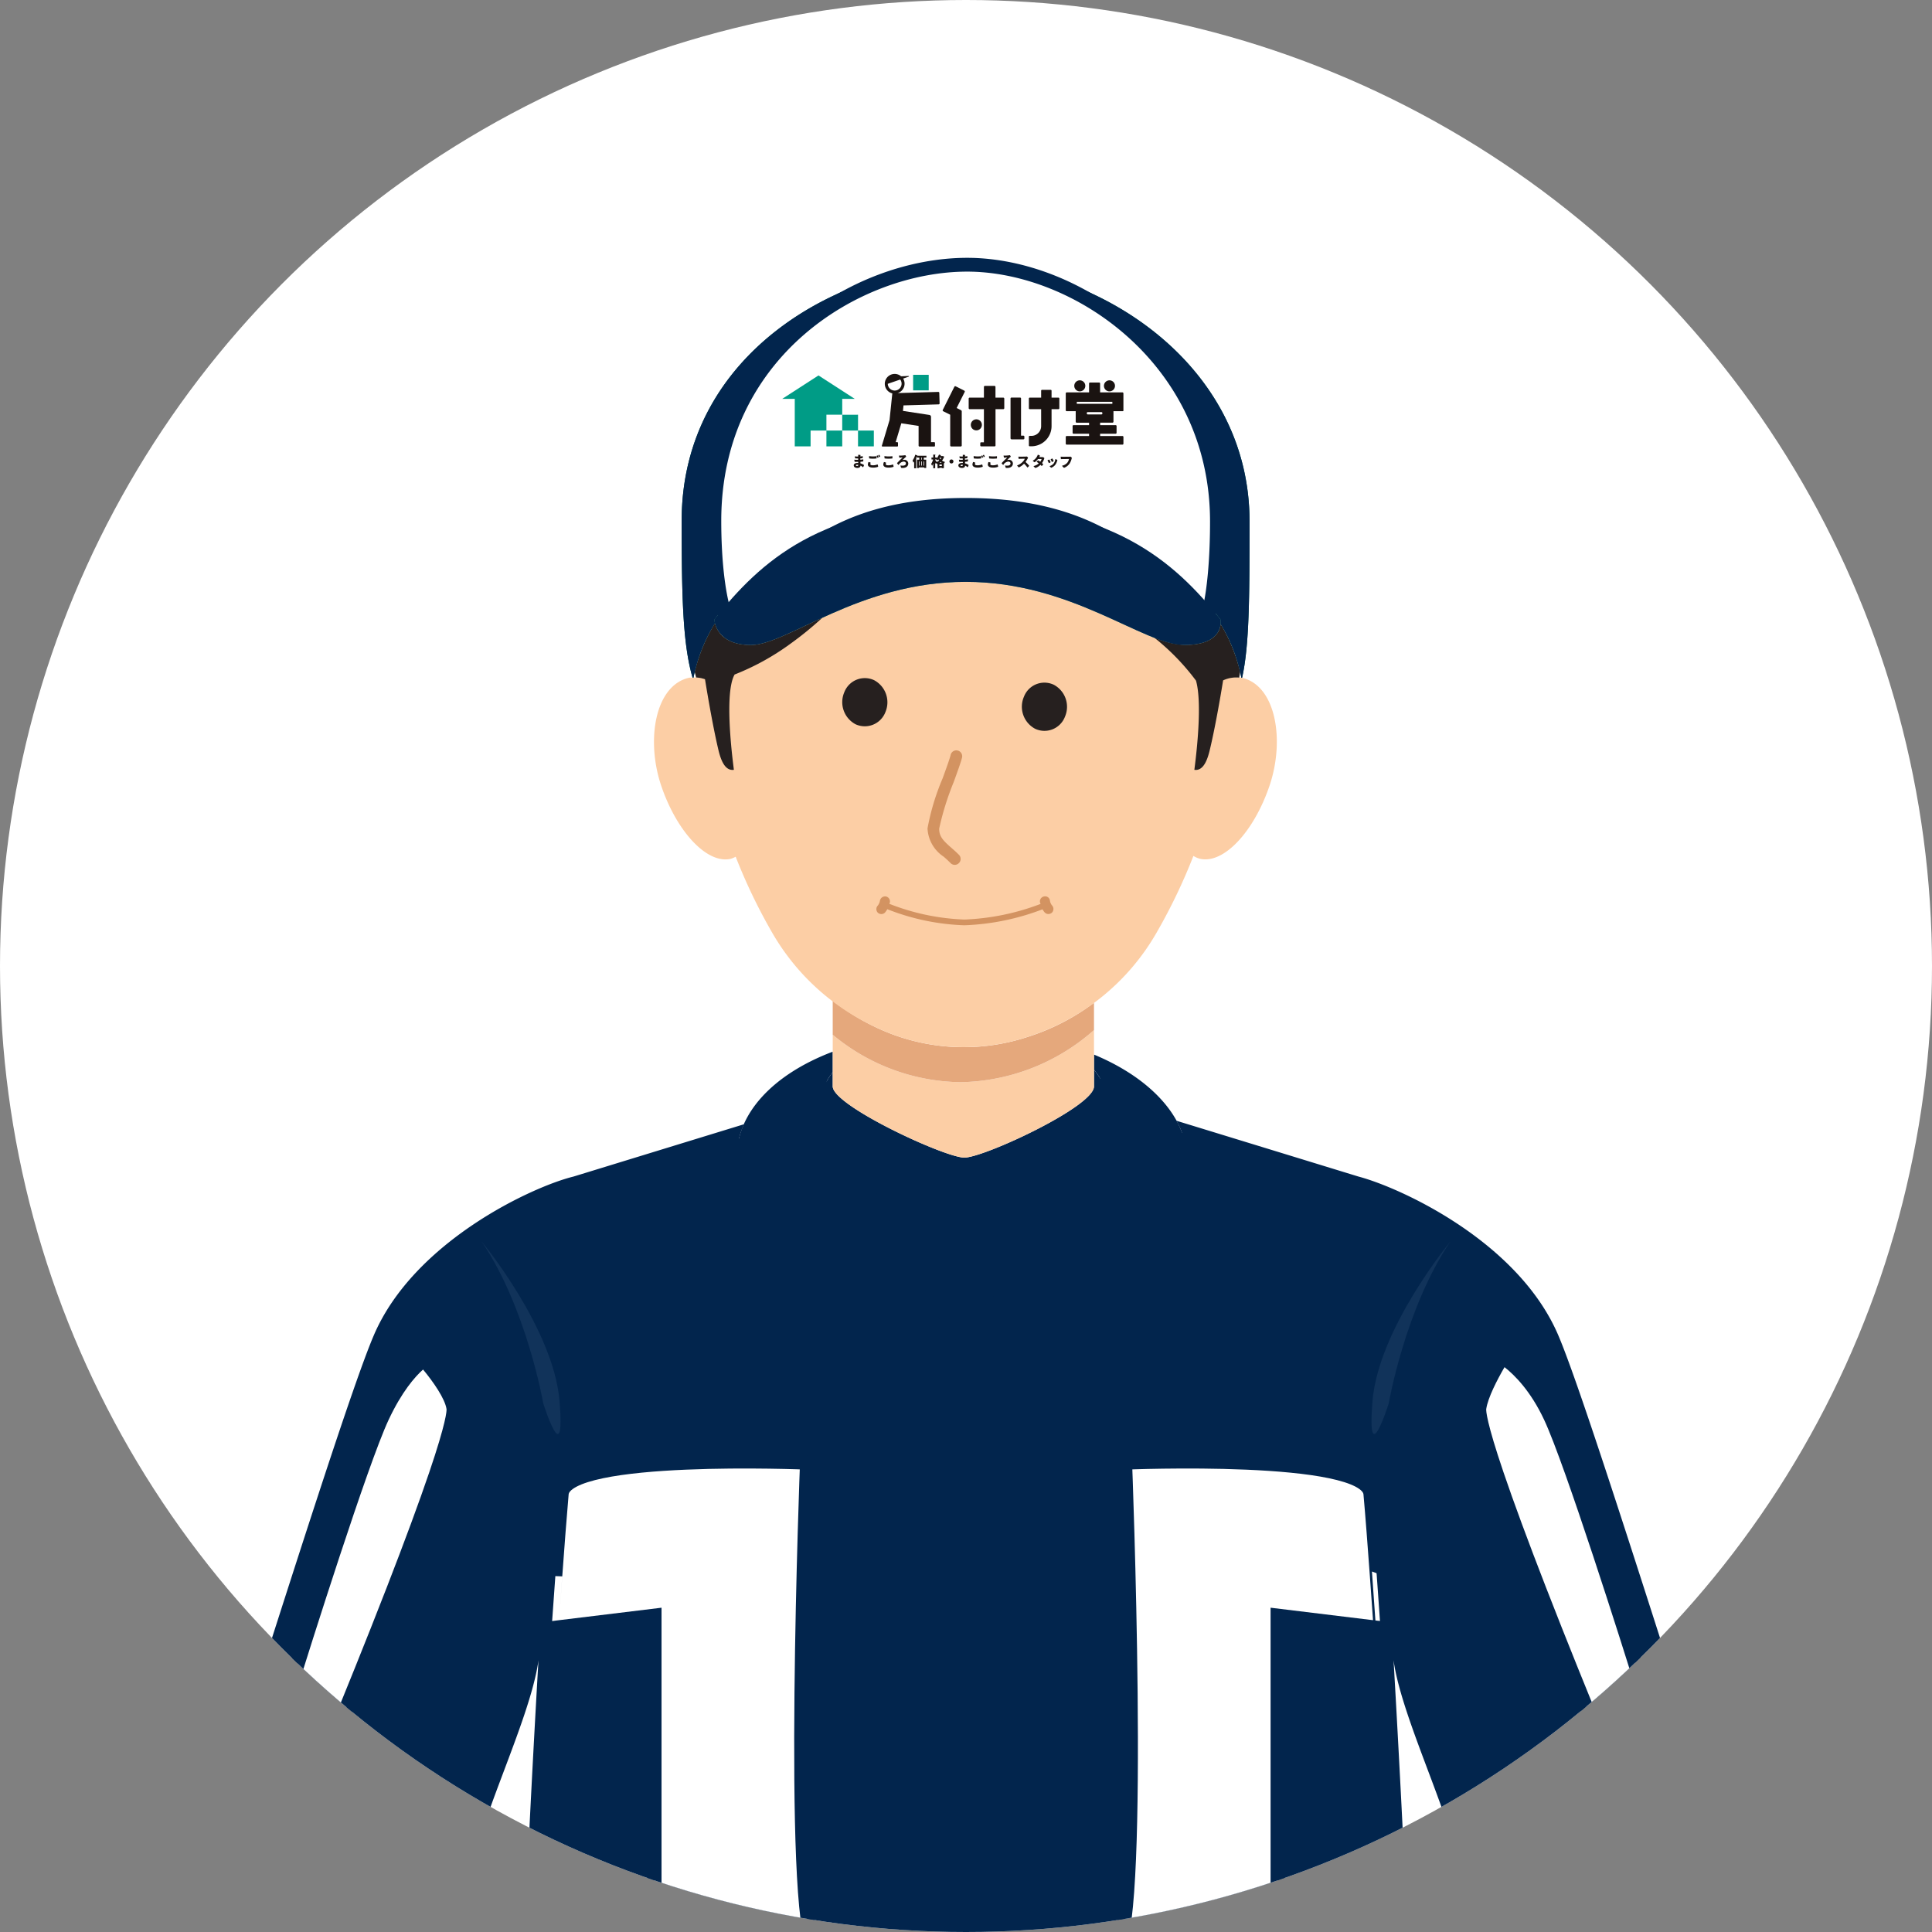 <svg xmlns="http://www.w3.org/2000/svg" xmlns:xlink="http://www.w3.org/1999/xlink" width="140" height="140" viewBox="0 0 140 140">
  <rect x="0" y="0" width="140" height="140" fill="#808080" stroke="none"/>
  <defs>
    <clipPath id="clip-path">
      <circle id="楕円形_25" data-name="楕円形 25" cx="70" cy="70" r="70" transform="translate(0 0.477)" fill="#f7f3e5"/>
    </clipPath>
  </defs>
  <g id="trouble_02" transform="translate(0 -0.477)">
    <circle id="楕円形_23" data-name="楕円形 23" cx="70" cy="70" r="70" transform="translate(0 0.477)" fill="#fff"/>
    <g id="マスクグループ_4" data-name="マスクグループ 4" clip-path="url(#clip-path)">
      <g id="グループ_3952" data-name="グループ 3952" transform="translate(-231.99 -3784.272)">
        <g id="グループ_1886" data-name="グループ 1886" transform="translate(247.11 3803.932)">
          <path id="パス_63681" data-name="パス 63681" d="M605.478,596.06c-5.425-17.038-9.3-29.128-10.762-32.556C591.8,556.682,583.259,552.8,580.24,552l-13.2-4.047a5.358,5.358,0,0,1,.723,2.568c0,4.823-6.788,15.265-16.277,15.265h-.016c-9.484,0-16.279-10.442-16.279-15.265a5.676,5.676,0,0,1,.518-2.313L523.35,552c-2.943.718-11.557,4.686-14.47,11.508-1.466,3.428-5.343,15.518-10.765,32.556a21.079,21.079,0,0,0-1.187,8.144c.2,7.309,1.372,18.71,4.936,25.908,2.159,4.371,7.146,2.745,9.679,1.9a6.4,6.4,0,0,0,4.55-4.732c.7-3-1.343-11.406-.394-23.447.343-4.393,4.49-12.259,5.116-16.785,0,0-1.26,21.352-1.409,32.084-.106,7.476.383,32.866,3,32.866h58.785c2.616,0,3.108-25.39,3-32.866-.151-10.732-1.413-32.084-1.413-32.084.624,4.5,4.746,12.341,5.094,16.714.952,12.073-1.089,20.508-.386,23.517a6.419,6.419,0,0,0,4.56,4.732c2.526.841,7.526,2.467,9.68-1.9,3.574-7.2,4.743-18.6,4.942-25.908A21.148,21.148,0,0,0,605.478,596.06Z" transform="translate(-496.915 -485.924)" fill="#02254d"/>
          <g id="グループ_1858" data-name="グループ 1858" transform="translate(38.275 57.026)">
            <path id="パス_63682" data-name="パス 63682" d="M554.241,544.053v1.094a6.7,6.7,0,0,1,1.468,4.536c0,6.378-11.053,16.842-11.053,16.842s-10.689-10.464-10.689-16.842a6.778,6.778,0,0,1,1.343-4.366v-1.475c-4.483,1.7-6.948,4.591-6.948,7.567,0,4.823,6.794,15.265,16.279,15.265h.016c9.489,0,16.277-10.442,16.277-15.265C560.933,548.77,558.568,545.85,554.241,544.053Z" transform="translate(-528.361 -543.842)" fill="#02254d"/>
          </g>
          <g id="グループ_1859" data-name="グループ 1859" transform="translate(43.88 58.331)">
            <path id="パス_63683" data-name="パス 63683" d="M553.241,544.914v1.213c0,1.462-7.981,5.158-9.394,5.158s-9.538-3.768-9.538-5.158v-1.043a6.778,6.778,0,0,0-1.342,4.366c0,6.378,10.689,16.842,10.689,16.842s11.053-10.464,11.053-16.842A6.7,6.7,0,0,0,553.241,544.914Z" transform="translate(-532.966 -544.914)" fill="#02254d"/>
          </g>
          <g id="グループ_1862" data-name="グループ 1862" transform="translate(45.223 53.328)">
            <path id="パス_63691" data-name="パス 63691" d="M534.069,542.892v3.748c0,1.39,8.123,5.158,9.538,5.158S553,548.1,553,546.64v-4.085a14.946,14.946,0,0,1-9.673,3.777A14.74,14.74,0,0,1,534.069,542.892Z" transform="translate(-534.069 -540.424)" fill="#fccea5"/>
            <path id="パス_63692" data-name="パス 63692" d="M548.161,543.443a14.8,14.8,0,0,1-11.067-.756,16.282,16.282,0,0,1-3.026-1.883v2.468a14.74,14.74,0,0,0,9.259,3.44A14.946,14.946,0,0,0,553,542.935v-1.974A16.037,16.037,0,0,1,548.161,543.443Z" transform="translate(-534.069 -540.804)" fill="#e5a87c"/>
          </g>
          <g id="グループ_1865" data-name="グループ 1865" transform="translate(32.272 0)">
            <path id="パス_63693" data-name="パス 63693" d="M566.032,522.822a2.234,2.234,0,0,0-1.547.256c-.063-1.257-.147-2.591-.2-3.565-.276.464-.92.932-2.431.932-3,0-8.117-4.575-15.839-4.575s-12.946,4.575-15.559,4.575c-2.078,0-2.528-1.171-2.627-1.646a.552.552,0,0,0,.015.061c-.147.242-.247.455-.365.688-.037.953-.091,2.235-.14,3.454a2.288,2.288,0,0,0-1.112-.192h-.007c-.089.01-.173-.006-.258.012-2.465.56-3.133,4.536-2,7.856s3.318,5.653,5.027,5.264a1.945,1.945,0,0,0,.358-.153,40.53,40.53,0,0,0,2.642,5.5,16.744,16.744,0,0,0,7.411,6.81,14.8,14.8,0,0,0,11.067.756,16.572,16.572,0,0,0,9.381-7.566,40.752,40.752,0,0,0,2.668-5.558,1.739,1.739,0,0,0,.477.208c1.719.388,3.889-1.94,5.028-5.264S568.5,523.382,566.032,522.822Z" transform="translate(-523.429 -492.891)" fill="#fccea5"/>
            <g id="グループ_1863" data-name="グループ 1863" transform="translate(2.002)">
              <path id="パス_63694" data-name="パス 63694" d="M545.776,496.991c-9.036,0-20.7,6.342-20.7,18.556,0,5.751.1,8.978.789,11.364l.069,0a11.71,11.71,0,0,1,1.556-3.947,1.523,1.523,0,0,1-.047-.268c3.328-4.171,7.71-8.3,18.219-8.3s15.112,4.078,18.462,8.3a1.46,1.46,0,0,1,.006.325,11.593,11.593,0,0,1,1.5,3.9c.016,0,.033,0,.046,0l.011,0c.523-2.337.54-5.8.54-11.329C566.226,503.913,554.812,496.991,545.776,496.991Z" transform="translate(-525.074 -496.991)" fill="#005d50"/>
              <path id="パス_63695" data-name="パス 63695" d="M529.678,521.441c2.613,0,7.84-4.575,15.559-4.575s12.841,4.575,15.839,4.575,2.623-1.853,2.623-1.853c-3.35-4.224-7.953-8.3-18.462-8.3s-14.891,4.13-18.219,8.3C527.018,519.588,527.079,521.441,529.678,521.441Z" transform="translate(-524.652 -493.886)" fill="#33846b"/>
            </g>
            <g id="グループ_1864" data-name="グループ 1864" transform="translate(2.945 25.584)">
              <path id="パス_63696" data-name="パス 63696" d="M558.021,518.374c-.045.528-.421,1.527-2.629,1.527a6.558,6.558,0,0,1-2.2-.55,16.718,16.718,0,0,1,3.047,3.134c.54,1.878-.127,6.464-.117,6.464.635.091.937-.668,1.127-1.482.424-1.783.835-4.242.955-5a2.233,2.233,0,0,1,1.167-.2c.023-.129.046-.273.069-.4A12,12,0,0,0,558.021,518.374Z" transform="translate(-519.91 -517.931)" fill="#26201f"/>
              <path id="パス_63697" data-name="パス 63697" d="M529.932,519.981c-2.078,0-2.528-1.171-2.627-1.646a.55.55,0,0,0,.015.061,12.131,12.131,0,0,0-1.472,3.542c.043.152.079.288.106.4a2.155,2.155,0,0,1,.645.129c.107.662.528,3.235.961,5.078.189.814.5,1.574,1.13,1.482.012,0-.784-5.458.055-6.906a17.991,17.991,0,0,0,4.02-2.213,24.532,24.532,0,0,0,2.336-1.9C532.858,519.036,531.114,519.981,529.932,519.981Z" transform="translate(-525.848 -518.01)" fill="#26201f"/>
            </g>
            <path id="パス_63698" data-name="パス 63698" d="M549.4,535.258a.707.707,0,0,1-.155-.35.349.349,0,0,0-.415-.308.362.362,0,0,0-.307.414.577.577,0,0,0,.045.129,17.274,17.274,0,0,1-5.519,1.133,16.428,16.428,0,0,1-5.44-1.139c.01-.044.032-.066.039-.114a.367.367,0,0,0-.3-.422.381.381,0,0,0-.421.3.791.791,0,0,1-.155.36.369.369,0,0,0,0,.517.378.378,0,0,0,.259.1.372.372,0,0,0,.258-.107,1.437,1.437,0,0,0,.17-.245,16.608,16.608,0,0,0,5.586,1.165,17.565,17.565,0,0,0,5.659-1.156,1.193,1.193,0,0,0,.175.24.368.368,0,0,0,.252.1.381.381,0,0,0,.257-.1A.375.375,0,0,0,549.4,535.258Z" transform="translate(-520.554 -488.825)" fill="#d39361"/>
            <path id="パス_63423" data-name="パス 63423" d="M.012,1.46A1.81,1.81,0,0,0,1.435,3.468,1.591,1.591,0,0,0,3.269,2.026a1.807,1.807,0,0,0-1.43-2A1.588,1.588,0,0,0,.012,1.46Z" transform="translate(27.197 29.899) rotate(16)" fill="#26201f"/>
            <path id="パス_63424" data-name="パス 63424" d="M.012,1.463A1.814,1.814,0,0,0,1.438,3.47,1.6,1.6,0,0,0,3.272,2.027a1.814,1.814,0,0,0-1.431-2A1.592,1.592,0,0,0,.012,1.463Z" transform="translate(14.181 29.569) rotate(16)" fill="#26201f"/>
            <path id="パス_63425" data-name="パス 63425" d="M1.312,8a.424.424,0,0,1-.265-.208C.939,7.6.811,7.4.688,7.22a2.6,2.6,0,0,1-.6-2.288,17.2,17.2,0,0,1,2-3.221c.439-.627.852-1.219,1-1.49A.421.421,0,0,1,3.662.054.424.424,0,0,1,3.83.63c-.171.31-.578.892-1.051,1.568A20.255,20.255,0,0,0,.9,5.169c-.161.56.072.945.494,1.577.134.2.272.408.4.635a.424.424,0,0,1-.168.576A.429.429,0,0,1,1.312,8Z" transform="matrix(0.966, -0.259, 0.259, 0.966, 18.457, 36.1)" fill="#d39361"/>
          </g>
          <g id="グループ_1866" data-name="グループ 1866" transform="translate(0.965 109.844)">
            <path id="パス_63699" data-name="パス 63699" d="M512.726,589.942c.155.155-3.431-1.666-4.667-1.913-.928-.185-5.1-.807-7.764,1.616a16.527,16.527,0,0,0-2.587,3.087s1.343-3.087,3.148-4.267C503.906,586.467,509.586,586.868,512.726,589.942Z" transform="translate(-497.708 -587.236)" fill="#00483d"/>
          </g>
          <g id="グループ_1867" data-name="グループ 1867" transform="translate(2.711 107.598)">
            <path id="パス_63700" data-name="パス 63700" d="M514.994,590.929a12.567,12.567,0,0,0-2.963-2.871,13.1,13.1,0,0,0-9.092-2.008,15.04,15.04,0,0,0-3.8,1.12,13.079,13.079,0,0,1,4.517-1.685C508.99,584.952,512.948,586.649,514.994,590.929Z" transform="translate(-499.143 -585.39)" fill="#00483d"/>
          </g>
          <g id="グループ_1868" data-name="グループ 1868" transform="translate(93.238 109.844)">
            <path id="パス_63701" data-name="パス 63701" d="M573.522,589.942c-.156.155,3.434-1.666,4.669-1.913.927-.185,5.1-.807,7.766,1.616a16.643,16.643,0,0,1,2.584,3.087s-1.345-3.087-3.144-4.267C582.345,586.467,576.662,586.868,573.522,589.942Z" transform="translate(-573.517 -587.236)" fill="#00483d"/>
          </g>
          <g id="グループ_1869" data-name="グループ 1869" transform="translate(90.653 107.598)">
            <path id="パス_63702" data-name="パス 63702" d="M571.4,590.929a12.724,12.724,0,0,1,2.966-2.871,13.1,13.1,0,0,1,9.1-2.008,15.037,15.037,0,0,1,3.793,1.12,13.069,13.069,0,0,0-4.515-1.685C577.408,584.952,573.452,586.649,571.4,590.929Z" transform="translate(-571.393 -585.39)" fill="#00483d"/>
          </g>
          <path id="パス_63703" data-name="パス 63703" d="M513.173,555.151s5.206,6.292,5.637,11.557-1.182.157-1.182.157S516.445,559.988,513.173,555.151Z" transform="translate(-493.384 -484.36)" fill="#11335a"/>
          <path id="パス_63704" data-name="パス 63704" d="M571.854,555.151s-5.208,6.292-5.637,11.557,1.178.157,1.178.157S568.578,559.988,571.854,555.151Z" transform="translate(-481.88 -484.36)" fill="#11335a"/>
          <g id="グループ_1870" data-name="グループ 1870" transform="translate(34.274 0)">
            <path id="パス_63705" data-name="パス 63705" d="M545.776,496.991c-9.036,0-20.7,6.342-20.7,18.556,0,5.751.1,8.978.789,11.364l.069,0a11.71,11.71,0,0,1,1.556-3.947,1.523,1.523,0,0,1-.047-.268c3.328-4.171,7.71-8.3,18.219-8.3s15.112,4.078,18.462,8.3a1.46,1.46,0,0,1,.006.325,11.593,11.593,0,0,1,1.5,3.9c.016,0,.033,0,.046,0l.011,0c.523-2.337.54-5.8.54-11.329C566.226,503.913,554.812,496.991,545.776,496.991Z" transform="translate(-525.074 -496.991)" fill="#02254d"/>
            <path id="パス_63721" data-name="パス 63721" d="M543.4,496.991c-8,0-18.321,6.342-18.321,18.556,0,5.751,1.141,9.27,2.136,7.414a1.7,1.7,0,0,1-.042-.268c2.945-4.171,6.823-8.3,16.124-8.3s13.375,4.078,16.339,8.3a1.648,1.648,0,0,1,.005.325c.969,1.842,1.857-1.889,1.857-7.422C561.494,503.913,551.393,496.991,543.4,496.991Z" transform="translate(-522.708 -496.991)" fill="#fff" stroke="#02254d" stroke-width="1"/>
            <path id="パス_63706" data-name="パス 63706" d="M529.678,521.441c2.613,0,7.84-4.575,15.559-4.575s12.841,4.575,15.839,4.575,2.623-1.853,2.623-1.853c-3.35-4.224-7.953-8.3-18.462-8.3s-14.891,4.13-18.219,8.3C527.018,519.588,527.079,521.441,529.678,521.441Z" transform="translate(-524.652 -493.886)" fill="#02254d"/>
            <g id="header_logo" transform="translate(7.285 7.902)">
              <g id="グループ_1" data-name="グループ 1" transform="translate(0 0.126)">
                <rect id="長方形_1" data-name="長方形 1" width="1.147" height="1.147" transform="translate(5.496 3.988)" fill="#009c86"/>
                <path id="パス_1" data-name="パス 1" d="M193.718,218.188v-1.147h.911l-2.631-1.7-2.631,1.7h.911v3.44h1.147v-1.147h1.147v-1.147h1.145v1.147h-1.145v1.147h1.147v-1.147h1.144v-1.147Z" transform="translate(-189.366 -215.347)" fill="#009c86"/>
              </g>
              <rect id="長方形_2" data-name="長方形 2" width="1.129" height="1.129" transform="translate(10.619 1.204) rotate(180)" fill="#009c86"/>
              <g id="グループ_2" data-name="グループ 2" transform="translate(7.224)">
                <path id="パス_2" data-name="パス 2" d="M329.516,214.291l-2.949.085a.714.714,0,0,0,.4-1.055l.013,0h0l.392-.135a.026.026,0,0,0,.016-.033c0-.012-.012-.017-.028-.017l-.462.02-.082,0a.716.716,0,1,0-.633,1.243h0l-.2,1.934-.48,1.6h0l-.013.042-.064.213h0a.048.048,0,0,0,.046.062h1.068a.055.055,0,0,0,.055-.055v-.208a.054.054,0,0,0-.055-.054h-.114l.41-1.368,1.252.191v1.427a.067.067,0,0,0,.067.067h1.066a.054.054,0,0,0,.054-.055v-.208a.054.054,0,0,0-.054-.054h-.233V216.1a.141.141,0,0,0-.12-.14l-1.914-.292.041-.4,2.546-.074a.071.071,0,0,0,.069-.073l-.022-.758A.071.071,0,0,0,329.516,214.291Zm-3.648-.487a.5.5,0,0,1-.012-.1l.06-.021.84-.289a.5.5,0,0,1-.289.787.5.5,0,0,1-.6-.377Z" transform="translate(-325.426 -212.977)" fill="#1a1311"/>
                <path id="パス_3" data-name="パス 3" d="M446.462,230.361H445.9v-.774a.076.076,0,0,0-.076-.076h-.686a.076.076,0,0,0-.076.076v.774h-1.028a.076.076,0,0,0-.076.076v.686a.076.076,0,0,0,.076.076h1.028v2.4h-.2a.064.064,0,0,0-.064.064v.167a.064.064,0,0,0,.064.064h.974a.067.067,0,0,0,.067-.067V231.2h.559a.076.076,0,0,0,.076-.076v-.686A.076.076,0,0,0,446.462,230.361Z" transform="translate(-437.667 -228.634)" fill="#1a1311"/>
                <path id="パス_4" data-name="パス 4" d="M528.146,235.389h-.5v-.5a.063.063,0,0,0-.063-.063h-.629a.063.063,0,0,0-.063.063v.5h-.826a.063.063,0,0,0-.063.063v.712a.063.063,0,0,0,.063.063h.826v1.228a.707.707,0,0,1-.707.707h-.124a.058.058,0,0,0-.058.058v.638a.058.058,0,0,0,.058.058h.124a1.462,1.462,0,0,0,1.462-1.462v-1.228h.5a.063.063,0,0,0,.063-.063v-.712A.063.063,0,0,0,528.146,235.389Z" transform="translate(-515.349 -233.662)" fill="#1a1311"/>
                <path id="パス_5" data-name="パス 5" d="M579.1,227.8h.725a.076.076,0,0,0,.076-.076v-.758h.679a.042.042,0,0,0,.042-.042v-1.249a.071.071,0,0,0-.071-.071h-.048v0h-1.57v-.647a.067.067,0,0,0-.067-.067H578.2a.067.067,0,0,0-.067.067v.647h-1.618a.071.071,0,0,0-.071.071V226.9a.067.067,0,0,0,.067.067h.654v.758a.076.076,0,0,0,.076.076h.892v.176h-1.125a.068.068,0,0,0-.068.068v.488a.068.068,0,0,0,.068.068h1.125v.164h-1.621a.068.068,0,0,0-.068.068v.488a.068.068,0,0,0,.068.068h4.043a.068.068,0,0,0,.068-.068v-.488a.068.068,0,0,0-.068-.068h-1.621V228.6h1.124a.068.068,0,0,0,.068-.068v-.488a.068.068,0,0,0-.068-.068h-1.124V227.8Zm-1.856-1.368v-.147h2.576v.147Zm.721.693v-.017a.076.076,0,0,1,.076-.076h.982a.076.076,0,0,1,.076.076v.017a.076.076,0,0,1-.076.076h-.982A.076.076,0,0,1,577.969,227.124Z" transform="translate(-563.118 -224.255)" fill="#1a1311"/>
                <path id="パス_6" data-name="パス 6" d="M501.982,248.265h-.173v-2.695a.063.063,0,0,0-.063-.063h-.635a.063.063,0,0,0-.063.063v2.881a.081.081,0,0,0,.081.081h.852a.07.07,0,0,0,.07-.07v-.128A.07.07,0,0,0,501.982,248.265Z" transform="translate(-491.724 -243.781)" fill="#1a1311"/>
                <path id="パス_7" data-name="パス 7" d="M447.307,275.167a.4.4,0,1,0,.4.4A.4.4,0,0,0,447.307,275.167Z" transform="translate(-440.46 -271.865)" fill="#1a1311"/>
                <path id="パス_8" data-name="パス 8" d="M588.463,222.832a.4.4,0,1,0-.4-.4A.4.4,0,0,0,588.463,222.832Z" transform="translate(-574.12 -221.557)" fill="#1a1311"/>
                <path id="パス_9" data-name="パス 9" d="M628.971,222.832a.4.4,0,1,0-.4-.4A.4.4,0,0,0,628.971,222.832Z" transform="translate(-612.478 -221.557)" fill="#1a1311"/>
                <path id="パス_10" data-name="パス 10" d="M410,230.292l-.621-.313a.071.071,0,0,0-.1.032l-.585,1.166h0l-.253.508a.071.071,0,0,0,.032.1l.505.252v2.224a.077.077,0,0,0,.077.077h.683a.077.077,0,0,0,.077-.077V231.8a.1.1,0,0,0-.058-.094l-.312-.155.583-1.163A.071.071,0,0,0,410,230.292Z" transform="translate(-404.026 -229.069)" fill="#1a1311"/>
              </g>
              <g id="グループ_3" data-name="グループ 3" transform="translate(5.188 5.858)">
                <path id="パス_11" data-name="パス 11" d="M368.389,323.575H368.2v.148h.174v.6h-.145v-.04h-.383v.047h-.138v-.605h.166v-.148H367.7v-.109c-.018.05-.037.1-.059.147l.035.011a.035.035,0,0,1-.03.021v.7H367.5v-.477q-.026.039-.053.071a1.609,1.609,0,0,0-.061-.161,1.273,1.273,0,0,0,.194-.417l.161.054c0,.009-.014.014-.031.013l0,.011h.68Zm-.543.279v.3h.042v-.3Zm.212,0h-.045v.3h.045Zm0-.13v-.148h-.043v.148Zm.171.431v-.3h-.046v.3Z" transform="translate(-363.125 -323.358)" fill="#1a1311"/>
                <path id="パス_12" data-name="パス 12" d="M393.506,323.408l.1.044a.036.036,0,0,1-.016.018.77.77,0,0,1-.148.263.669.669,0,0,0,.221.106.681.681,0,0,0-.085.111v.335h-.145v-.027h-.177v.031h-.139v-.321l-.047.019a.473.473,0,0,0-.044-.071l-.039.056c-.009-.025-.024-.057-.039-.09v.407h-.142v-.342a.758.758,0,0,1-.084.167.777.777,0,0,0-.067-.138.931.931,0,0,0,.141-.323h-.116v-.139h.126V323.3l.172.009c0,.011-.01.018-.03.022v.178h.106v.063a.819.819,0,0,0,.168-.273l.161.053a.029.029,0,0,1-.03.012c-.006.014-.014.03-.021.044h.151Zm-.559.244v.034c.024.029.082.112.11.153a.806.806,0,0,0,.18-.107.886.886,0,0,1-.061-.083.642.642,0,0,1-.069.071.807.807,0,0,0-.072-.069Zm.477.242a.729.729,0,0,1-.086-.062.817.817,0,0,1-.085.062Zm-.17.235h.177v-.11h-.177Zm0-.589a.663.663,0,0,0,.076.1.584.584,0,0,0,.069-.1Z" transform="translate(-387.048 -323.303)" fill="#1a1311"/>
                <path id="パス_13" data-name="パス 13" d="M417.947,330a.145.145,0,1,1-.145-.145A.145.145,0,0,1,417.947,330Z" transform="translate(-410.724 -329.504)" fill="#1a1311"/>
                <path id="パス_14" data-name="パス 14" d="M430.31,324.165a.822.822,0,0,1,.261.12.326.326,0,0,1-.074.163.626.626,0,0,0-.179-.123v0c0,.1-.076.172-.225.172s-.263-.068-.263-.186c0-.1.1-.175.263-.175l.061,0,0-.083c-.092,0-.183,0-.254,0a.52.52,0,0,1-.027-.156,1.7,1.7,0,0,0,.183.012h.093v-.1a2.117,2.117,0,0,1-.215-.006.488.488,0,0,1-.025-.147,1.158,1.158,0,0,0,.17.014h.072v-.012c0-.056,0-.08,0-.112a.819.819,0,0,1,.165.012c0,.034-.005.069-.006.106a1.2,1.2,0,0,0,.17-.023.476.476,0,0,1,0,.144,1.493,1.493,0,0,1-.173.02c0,.031,0,.061,0,.092v.005a1.484,1.484,0,0,0,.211-.031.55.55,0,0,1,0,.154,1.788,1.788,0,0,1-.2.024Zm-.151.109a.485.485,0,0,0-.086-.007c-.052,0-.088.014-.088.044s.025.045.084.045S430.158,324.332,430.159,324.273Z" transform="translate(-422.25 -323.531)" fill="#1a1311"/>
                <path id="パス_15" data-name="パス 15" d="M449.28,324.149a.2.2,0,0,0-.03.093c0,.047.032.093.182.093a.868.868,0,0,0,.343-.065.483.483,0,0,1,.041.172,1.037,1.037,0,0,1-.378.06c-.222,0-.366-.081-.366-.222a.458.458,0,0,1,.049-.185A.617.617,0,0,1,449.28,324.149Zm-.121-.48a1.835,1.835,0,0,0,.542.006.763.763,0,0,1,0,.163,2.121,2.121,0,0,1-.531,0A.736.736,0,0,1,449.159,323.669Zm.69.09a.317.317,0,0,1-.083.034.733.733,0,0,0-.06-.141.432.432,0,0,1,.08-.034A.7.7,0,0,1,449.849,323.759Zm.116-.05a.325.325,0,0,1-.082.035.643.643,0,0,0-.061-.136.474.474,0,0,1,.08-.034A.5.5,0,0,1,449.965,323.71Z" transform="translate(-440.471 -323.561)" fill="#1a1311"/>
                <path id="パス_16" data-name="パス 16" d="M470.244,325.83a.2.2,0,0,0-.03.093c0,.047.032.093.182.093a.865.865,0,0,0,.343-.065.482.482,0,0,1,.042.172,1.037,1.037,0,0,1-.378.06c-.221,0-.366-.081-.366-.222a.442.442,0,0,1,.049-.185A.616.616,0,0,1,470.244,325.83Zm-.121-.48a2.048,2.048,0,0,0,.573.006.776.776,0,0,1,0,.163,2.385,2.385,0,0,1-.563,0A.8.8,0,0,1,470.123,325.35Z" transform="translate(-460.321 -325.241)" fill="#1a1311"/>
                <path id="パス_17" data-name="パス 17" d="M489.022,324.113a2.356,2.356,0,0,0,.371-.031.4.4,0,0,1,.063.111,2.878,2.878,0,0,0-.264.243.372.372,0,0,1,.115-.018.274.274,0,0,1,.3.263c0,.2-.157.357-.511.322a.528.528,0,0,1-.054-.176c.228.04.392,0,.392-.149,0-.067-.052-.132-.167-.132a.462.462,0,0,0-.358.249.477.477,0,0,1-.119-.135c.109-.121.317-.324.41-.418-.048.008-.157.02-.232.024a.587.587,0,0,1-.037-.157C488.946,324.112,488.984,324.113,489.022,324.113Z" transform="translate(-478.076 -324.041)" fill="#1a1311"/>
                <path id="パス_18" data-name="パス 18" d="M287.56,324.165a.822.822,0,0,1,.261.12.326.326,0,0,1-.075.163.625.625,0,0,0-.179-.123v0c0,.1-.075.172-.225.172s-.263-.068-.263-.186c0-.1.1-.175.263-.175l.061,0,0-.083c-.092,0-.183,0-.254,0a.518.518,0,0,1-.027-.156,1.694,1.694,0,0,0,.183.012h.093v-.1a2.118,2.118,0,0,1-.215-.006.49.49,0,0,1-.025-.147,1.157,1.157,0,0,0,.17.014h.072v-.012c0-.056,0-.08,0-.112a.818.818,0,0,1,.165.012q0,.051-.006.106a1.2,1.2,0,0,0,.17-.023.476.476,0,0,1,0,.144,1.493,1.493,0,0,1-.173.02c0,.031,0,.061,0,.092v.005a1.483,1.483,0,0,0,.211-.031.547.547,0,0,1,0,.154,1.788,1.788,0,0,1-.2.024Zm-.151.109a.485.485,0,0,0-.086-.007c-.052,0-.088.014-.088.044s.025.045.084.045S287.408,324.332,287.409,324.273Z" transform="translate(-287.08 -323.531)" fill="#1a1311"/>
                <path id="パス_19" data-name="パス 19" d="M306.531,324.149a.2.2,0,0,0-.03.093c0,.047.032.093.182.093a.867.867,0,0,0,.343-.065.48.48,0,0,1,.041.172,1.036,1.036,0,0,1-.378.06c-.222,0-.366-.081-.366-.222a.459.459,0,0,1,.049-.185A.617.617,0,0,1,306.531,324.149Zm-.121-.48a1.835,1.835,0,0,0,.542.006.769.769,0,0,1,0,.163,2.121,2.121,0,0,1-.531,0A.734.734,0,0,1,306.41,323.669Zm.69.09a.316.316,0,0,1-.083.034.735.735,0,0,0-.06-.141.431.431,0,0,1,.08-.034A.7.7,0,0,1,307.1,323.759Zm.116-.05a.325.325,0,0,1-.082.035.641.641,0,0,0-.061-.136.474.474,0,0,1,.08-.034A.5.5,0,0,1,307.216,323.71Z" transform="translate(-305.301 -323.561)" fill="#1a1311"/>
                <path id="パス_20" data-name="パス 20" d="M327.5,325.83a.194.194,0,0,0-.03.093c0,.047.032.093.182.093a.866.866,0,0,0,.343-.065.48.48,0,0,1,.042.172,1.037,1.037,0,0,1-.378.06c-.221,0-.366-.081-.366-.222a.441.441,0,0,1,.049-.185A.617.617,0,0,1,327.5,325.83Zm-.121-.48a2.048,2.048,0,0,0,.573.006.774.774,0,0,1,0,.163,2.384,2.384,0,0,1-.563,0A.8.8,0,0,1,327.374,325.35Z" transform="translate(-325.152 -325.241)" fill="#1a1311"/>
                <path id="パス_21" data-name="パス 21" d="M346.273,324.113a2.354,2.354,0,0,0,.37-.031.4.4,0,0,1,.063.111,2.874,2.874,0,0,0-.264.243.372.372,0,0,1,.115-.018.274.274,0,0,1,.3.263c0,.2-.157.357-.511.322a.532.532,0,0,1-.054-.176c.228.04.392,0,.392-.149,0-.067-.052-.132-.167-.132a.461.461,0,0,0-.358.249.476.476,0,0,1-.119-.135c.109-.121.317-.324.41-.418-.048.008-.157.02-.232.024a.587.587,0,0,1-.037-.157C346.2,324.112,346.235,324.113,346.273,324.113Z" transform="translate(-342.907 -324.041)" fill="#1a1311"/>
                <path id="パス_22" data-name="パス 22" d="M510.789,326.509a.41.41,0,0,1-.128.128,1.817,1.817,0,0,0-.246-.277,1.218,1.218,0,0,1-.378.271.727.727,0,0,1-.127-.145,1.007,1.007,0,0,0,.413-.266.732.732,0,0,0,.149-.221c-.125,0-.372.008-.446.011a1.124,1.124,0,0,1-.02-.162c.033,0,.074.005.108.005.055,0,.361-.005.428-.008a.662.662,0,0,0,.078-.007.372.372,0,0,1,.088.087,1.725,1.725,0,0,1-.186.311A2.043,2.043,0,0,1,510.789,326.509Z" transform="translate(-498.077 -325.702)" fill="#1a1311"/>
                <path id="パス_23" data-name="パス 23" d="M532.085,323.821a.5.5,0,0,0,.08-.007.435.435,0,0,1,.094.077,1.094,1.094,0,0,1-.173.357c.032.027.062.055.091.083a.324.324,0,0,1-.116.127c-.025-.027-.054-.056-.085-.085a.932.932,0,0,1-.364.23.492.492,0,0,1-.141-.138.861.861,0,0,0,.385-.195,1.718,1.718,0,0,0-.157-.112.8.8,0,0,1,.1-.108,1.681,1.681,0,0,1,.161.1.6.6,0,0,0,.1-.2l-.262,0a1.036,1.036,0,0,1-.242.237.367.367,0,0,1-.139-.11.79.79,0,0,0,.366-.435.431.431,0,0,1,.157.07.752.752,0,0,1-.051.1c.161,0,.192,0,.192,0Z" transform="translate(-518.447 -323.634)" fill="#1a1311"/>
                <path id="パス_24" data-name="パス 24" d="M551.72,328.823a.6.6,0,0,1-.133.061,2,2,0,0,0-.1-.2c.027-.014.1-.048.13-.059A1.766,1.766,0,0,1,551.72,328.823Zm.485-.165a.929.929,0,0,1-.142.336.678.678,0,0,1-.305.227.516.516,0,0,1-.12-.122.56.56,0,0,0,.3-.19.6.6,0,0,0,.117-.318A.549.549,0,0,1,552.205,328.659Zm-.267.088a.7.7,0,0,1-.135.058,1.822,1.822,0,0,0-.089-.2,1.228,1.228,0,0,1,.132-.055A2.029,2.029,0,0,1,551.938,328.747Z" transform="translate(-537.451 -328.269)" fill="#1a1311"/>
                <path id="パス_25" data-name="パス 25" d="M570.173,326.529a.853.853,0,0,1-.406.315.5.5,0,0,1-.148-.153.672.672,0,0,0,.383-.218.593.593,0,0,0,.121-.27l-.582.008a1.217,1.217,0,0,1-.016-.174c.049,0,.1.007.139.007l.488-.005a.562.562,0,0,0,.079-.006.442.442,0,0,1,.1.08A1.2,1.2,0,0,1,570.173,326.529Z" transform="translate(-554.529 -325.887)" fill="#1a1311"/>
              </g>
            </g>
          </g>
          <g id="グループ_1873" data-name="グループ 1873" transform="translate(11.924 136.103)">
            <g id="グループ_1872" data-name="グループ 1872">
              <g id="グループ_1871" data-name="グループ 1871">
                <path id="パス_63707" data-name="パス 63707" d="M506.712,608.809a2.442,2.442,0,0,0,1.2,2.008,13.744,13.744,0,0,0,4.437.4,16.288,16.288,0,0,1,3.7.521c.232-.033.47-.05.707-.063-.206-.013-.4-.049-.609-.051-.282-.349-1.028-1.075-3.568-1.075C511.091,610.553,507,609.5,506.712,608.809Z" transform="translate(-506.712 -608.809)" fill="#d9996b"/>
                <path id="パス_63708" data-name="パス 63708" d="M518.276,611.692a10.312,10.312,0,0,1,3.148-.506,9.846,9.846,0,0,1,1.725-.788,3.451,3.451,0,0,0-2.76.564c-.436-.639-1.737-.525-3.409.543C517.7,611.605,518.227,611.715,518.276,611.692Z" transform="translate(-504.482 -608.49)" fill="#d9996b"/>
                <path id="パス_63709" data-name="パス 63709" d="M529.584,611.068c0-.036.015-.074,0-.111-.257-.637-1.128-.806-2.338-.464a1,1,0,0,1,.172.275.468.468,0,0,1,0,.213,5.03,5.03,0,0,0-1.621.835.735.735,0,0,0-.22.794c-.382.206-.706.363-.8.43a11.733,11.733,0,0,1-4.571,1.647c-.512.069-4.514.452-5.224.62-.487.12-1.024.82-1.562,1.015a24.87,24.87,0,0,0-3.262,1.144c-.057.022-.122.043-.183.063a20.593,20.593,0,0,0,2.075-.589,10.009,10.009,0,0,0,2.182-.522c.711-.321.775-.711,1.82-.945.63-.139,5.717-.471,6.29-.544a11.565,11.565,0,0,0,4.636-1.652c.085-.064.365-.212.7-.4-.175-.214-.047-.684.22-.912A6.117,6.117,0,0,1,529.584,611.068Z" transform="translate(-506.003 -608.481)" fill="#d9996b"/>
              </g>
              <path id="パス_63710" data-name="パス 63710" d="M526.518,610.954c-.094-.174-1.495.65-1.758.881s-.4.713-.219.921C524.615,612.841,526.8,611.465,526.518,610.954Z" transform="translate(-502.858 -608.348)" fill="#fccea5"/>
            </g>
          </g>
          <g id="グループ_1874" data-name="グループ 1874" transform="translate(5.5 126.575)">
            <path id="パス_63711" data-name="パス 63711" d="M527.652,613.826a5.028,5.028,0,0,1,1.621-.835.469.469,0,0,0,0-.213c-.358-.972-2.164-.913-4.473.408a10.316,10.316,0,0,0-3.148.506,17.425,17.425,0,0,0-4.463-.269,16.285,16.285,0,0,0-3.7-.521,13.741,13.741,0,0,1-4.437-.4c-1.194-.534-1.321-2.32-1.261-3.058a10.506,10.506,0,0,1,.346-2.567c.135-.207,1.434-5.678-1.614-5.8l-.015,0a2.668,2.668,0,0,0,.1,1.369,4.092,4.092,0,0,1-.4,2.131c-.263.256-.908-.361-.778-1.269.022-.164.06-.295.086-.447-.05.152-.107.3-.156.413a7.236,7.236,0,0,0-.37,1.413,13.358,13.358,0,0,0-.736,2.3c-.52,2.28-2.387,3.215-2.776,7.509a5.746,5.746,0,0,0,1.167,4.6c2.23,2.328,6.664,1.492,9.372.385a24.869,24.869,0,0,1,3.262-1.144c.538-.195,1.075-.895,1.562-1.015.71-.168,4.712-.55,5.224-.62a11.731,11.731,0,0,0,4.57-1.647c.091-.067.415-.224.8-.43A.734.734,0,0,1,527.652,613.826Z" transform="translate(-501.434 -600.962)" fill="#ffcd8e"/>
            <path id="パス_63712" data-name="パス 63712" d="M505.807,601.047a2.737,2.737,0,0,0,.091,1.414,4.092,4.092,0,0,1-.4,2.131c-.263.256-.908-.361-.778-1.269.19-1.4.655-2.323,1.014-2.342C505.761,600.981,505.817,601.013,505.807,601.047Z" transform="translate(-500.724 -600.981)" fill="#ffe7c7"/>
            <path id="パス_63713" data-name="パス 63713" d="M524.717,610.86c-.089-.168-1.435.623-1.692.845s-.386.677-.206.879C522.883,612.668,524.989,611.349,524.717,610.86Z" transform="translate(-496.808 -598.84)" fill="#ffe7c7"/>
          </g>
          <g id="グループ_1877" data-name="グループ 1877" transform="translate(73.575 136.103)">
            <g id="グループ_1876" data-name="グループ 1876">
              <g id="グループ_1875" data-name="グループ 1875" transform="translate(0.097)">
                <path id="パス_63714" data-name="パス 63714" d="M578.611,608.809a2.447,2.447,0,0,1-1.2,2.008,13.746,13.746,0,0,1-4.437.4,16.248,16.248,0,0,0-3.7.521c-.233-.033-.47-.05-.707-.063.2-.013.4-.049.607-.051.285-.349,1.026-1.075,3.569-1.075C574.23,610.553,578.32,609.5,578.611,608.809Z" transform="translate(-555.024 -608.809)" fill="#d9996b"/>
                <path id="パス_63715" data-name="パス 63715" d="M566.354,611.692a10.3,10.3,0,0,0-3.148-.506,9.742,9.742,0,0,0-1.721-.788,3.446,3.446,0,0,1,2.758.564c.436-.639,1.739-.525,3.412.543C566.926,611.605,566.4,611.715,566.354,611.692Z" transform="translate(-556.563 -608.49)" fill="#d9996b"/>
                <path id="パス_63716" data-name="パス 63716" d="M557.444,611.068c.007-.036-.011-.074,0-.111.258-.637,1.128-.806,2.341-.464a.893.893,0,0,0-.172.275.435.435,0,0,0,0,.213,5.067,5.067,0,0,1,1.621.835.741.741,0,0,1,.22.794c.38.206.7.363.8.43a11.716,11.716,0,0,0,4.567,1.647c.515.069,4.516.452,5.228.62.484.12,1.022.82,1.562,1.015a25.01,25.01,0,0,1,3.261,1.144c.056.022.123.043.183.063a20.428,20.428,0,0,1-2.076-.589,10,10,0,0,1-2.181-.522c-.712-.321-.774-.711-1.818-.945-.63-.139-5.72-.471-6.292-.544a11.546,11.546,0,0,1-4.636-1.652c-.085-.064-.365-.212-.7-.4.178-.214.05-.684-.217-.912A6.139,6.139,0,0,0,557.444,611.068Z" transform="translate(-557.441 -608.481)" fill="#d9996b"/>
              </g>
              <path id="パス_63717" data-name="パス 63717" d="M557.386,610.954c.091-.174,1.5.65,1.759.881s.4.713.215.921C559.289,612.841,557.109,611.465,557.386,610.954Z" transform="translate(-557.362 -608.348)" fill="#fccea5"/>
            </g>
          </g>
          <g id="グループ_1878" data-name="グループ 1878" transform="translate(75.747 126.575)">
            <path id="パス_63718" data-name="パス 63718" d="M560.851,613.826a5.066,5.066,0,0,0-1.621-.835.436.436,0,0,1,0-.213c.357-.972,2.159-.913,4.47.408a10.3,10.3,0,0,1,3.148.506,17.463,17.463,0,0,1,4.466-.269,16.246,16.246,0,0,1,3.7-.521,13.742,13.742,0,0,0,4.437-.4c1.193-.534,1.321-2.32,1.263-3.058a10.8,10.8,0,0,0-.348-2.567c-.136-.207-1.434-5.678,1.615-5.8l.011,0a2.656,2.656,0,0,1-.092,1.369,4.059,4.059,0,0,0,.4,2.131c.264.256.909-.361.778-1.269-.022-.164-.056-.295-.084-.447.051.152.1.3.155.413a7.044,7.044,0,0,1,.372,1.413,13.789,13.789,0,0,1,.734,2.3c.518,2.28,2.387,3.215,2.776,7.509a5.751,5.751,0,0,1-1.166,4.6c-2.231,2.328-6.665,1.492-9.372.385a25.013,25.013,0,0,0-3.261-1.144c-.539-.195-1.077-.895-1.562-1.015-.712-.168-4.713-.55-5.228-.62a11.715,11.715,0,0,1-4.567-1.647c-.094-.067-.417-.224-.8-.43A.741.741,0,0,0,560.851,613.826Z" transform="translate(-559.132 -600.962)" fill="#ffcd8e"/>
            <path id="パス_63719" data-name="パス 63719" d="M577.941,601.047a2.763,2.763,0,0,1-.089,1.414,4.061,4.061,0,0,0,.4,2.131c.264.256.909-.361.778-1.269-.19-1.4-.655-2.323-1.01-2.342C577.986,600.981,577.933,601.013,577.941,601.047Z" transform="translate(-555.089 -600.981)" fill="#ffe7c7"/>
            <path id="パス_63720" data-name="パス 63720" d="M559.17,610.86c.091-.168,1.435.623,1.7.845s.383.677.206.879C561,612.668,558.9,611.349,559.17,610.86Z" transform="translate(-559.146 -598.84)" fill="#ffe7c7"/>
          </g>
          <path id="パス_63722" data-name="パス 63722" d="M542.24,567.584l-3.222,2.855,2.778,16.407,10.3,1.259s14.893-.18,15.276-.618,9.468-12.186,9.468-12.186l-2.316-6.1-2.71-1.215-4.88-4.119v7.4l-10.719,12.491-9.1-18.056v-2.07Z" transform="translate(-502.328 -505.558)" fill="#02254d"/>
        </g>
        <path id="パス_63725" data-name="パス 63725" d="M207.365,2547.787c.269-2.99,17.764-2.247,17.764-2.247s-1.271,32.732.6,35.289c-10.741-2.444-11.635-3.2-11.635-3.2V2556.61l-7.463.909S207.1,2550.778,207.365,2547.787Z" transform="translate(65.333 1345.204)" fill="#fff" stroke="#02254d" stroke-width="1"/>
        <path id="パス_63724" data-name="パス 63724" d="M225,2547.787c-.269-2.99-17.764-2.247-17.764-2.247s1.271,32.732-.6,35.289c10.741-2.444,11.635-3.2,11.635-3.2V2556.61l7.463.909S225.272,2550.778,225,2547.787Z" transform="translate(106.29 1345.204)" fill="#fff" stroke="#02254d" stroke-width="1"/>
        <g id="パス_63726" data-name="パス 63726" transform="translate(-17183.771 9620.386)" fill="#fff">
          <path d="M 17439.992 -5709.808 L 17436.684 -5712.991 C 17437.383 -5715.232 17441.871 -5729.552 17443.469 -5732.964 C 17444.693 -5735.579 17445.93 -5736.691 17446.482 -5737.089 C 17447.205 -5736.266 17448.469 -5734.643 17448.615 -5733.586 C 17448.672 -5733.162 17448.365 -5731.034 17444.301 -5720.548 C 17442.512 -5715.934 17440.678 -5711.466 17439.992 -5709.808 Z" stroke="none"/>
          <path d="M 17446.418 -5736.396 C 17445.832 -5735.874 17444.881 -5734.797 17443.922 -5732.752 C 17442.396 -5729.493 17438.186 -5716.116 17437.254 -5713.137 L 17439.811 -5710.677 C 17440.629 -5712.667 17442.225 -5716.583 17443.795 -5720.628 C 17445.104 -5724.001 17446.137 -5726.798 17446.865 -5728.943 C 17448.104 -5732.594 17448.129 -5733.396 17448.119 -5733.526 C 17448.008 -5734.279 17447.166 -5735.495 17446.418 -5736.396 M 17446.572 -5737.733 C 17446.572 -5737.733 17448.883 -5735.289 17449.111 -5733.655 C 17449.441 -5731.175 17440.174 -5708.939 17440.174 -5708.939 L 17436.115 -5712.845 C 17436.115 -5712.845 17441.256 -5729.416 17443.016 -5733.176 C 17444.777 -5736.935 17446.572 -5737.733 17446.572 -5737.733 Z" stroke="none" fill="#02254d"/>
        </g>
        <g id="パス_63727" data-name="パス 63727" transform="translate(-17097.313 9620.419)" fill="#fff">
          <path d="M 17445.119 -5709.859 C 17444.428 -5711.531 17442.602 -5715.985 17440.818 -5720.583 C 17436.754 -5731.067 17436.447 -5733.195 17436.504 -5733.623 C 17436.652 -5734.687 17437.605 -5736.401 17438.178 -5737.323 C 17438.869 -5736.875 17440.408 -5735.646 17441.65 -5732.997 C 17443.25 -5729.583 17447.715 -5715.38 17448.404 -5713.176 L 17445.119 -5709.859 Z" stroke="none"/>
          <path d="M 17438.326 -5736.601 C 17437.797 -5735.691 17437.119 -5734.385 17437 -5733.56 C 17436.99 -5733.43 17437.014 -5732.629 17438.254 -5728.978 C 17438.982 -5726.833 17440.014 -5724.037 17441.322 -5720.665 C 17442.883 -5716.644 17444.471 -5712.748 17445.295 -5710.747 L 17447.836 -5713.313 C 17446.918 -5716.245 17442.727 -5729.522 17441.197 -5732.785 C 17440.221 -5734.869 17439.061 -5736.026 17438.326 -5736.601 M 17438.012 -5737.992 C 17438.012 -5737.992 17440.342 -5736.968 17442.104 -5733.209 C 17443.865 -5729.45 17448.971 -5713.038 17448.971 -5713.038 L 17444.945 -5708.973 C 17444.945 -5708.973 17435.678 -5731.208 17436.008 -5733.688 C 17436.236 -5735.322 17438.012 -5737.992 17438.012 -5737.992 Z" stroke="none" fill="#02254d"/>
        </g>
      </g>
    </g>
  </g>
</svg>
